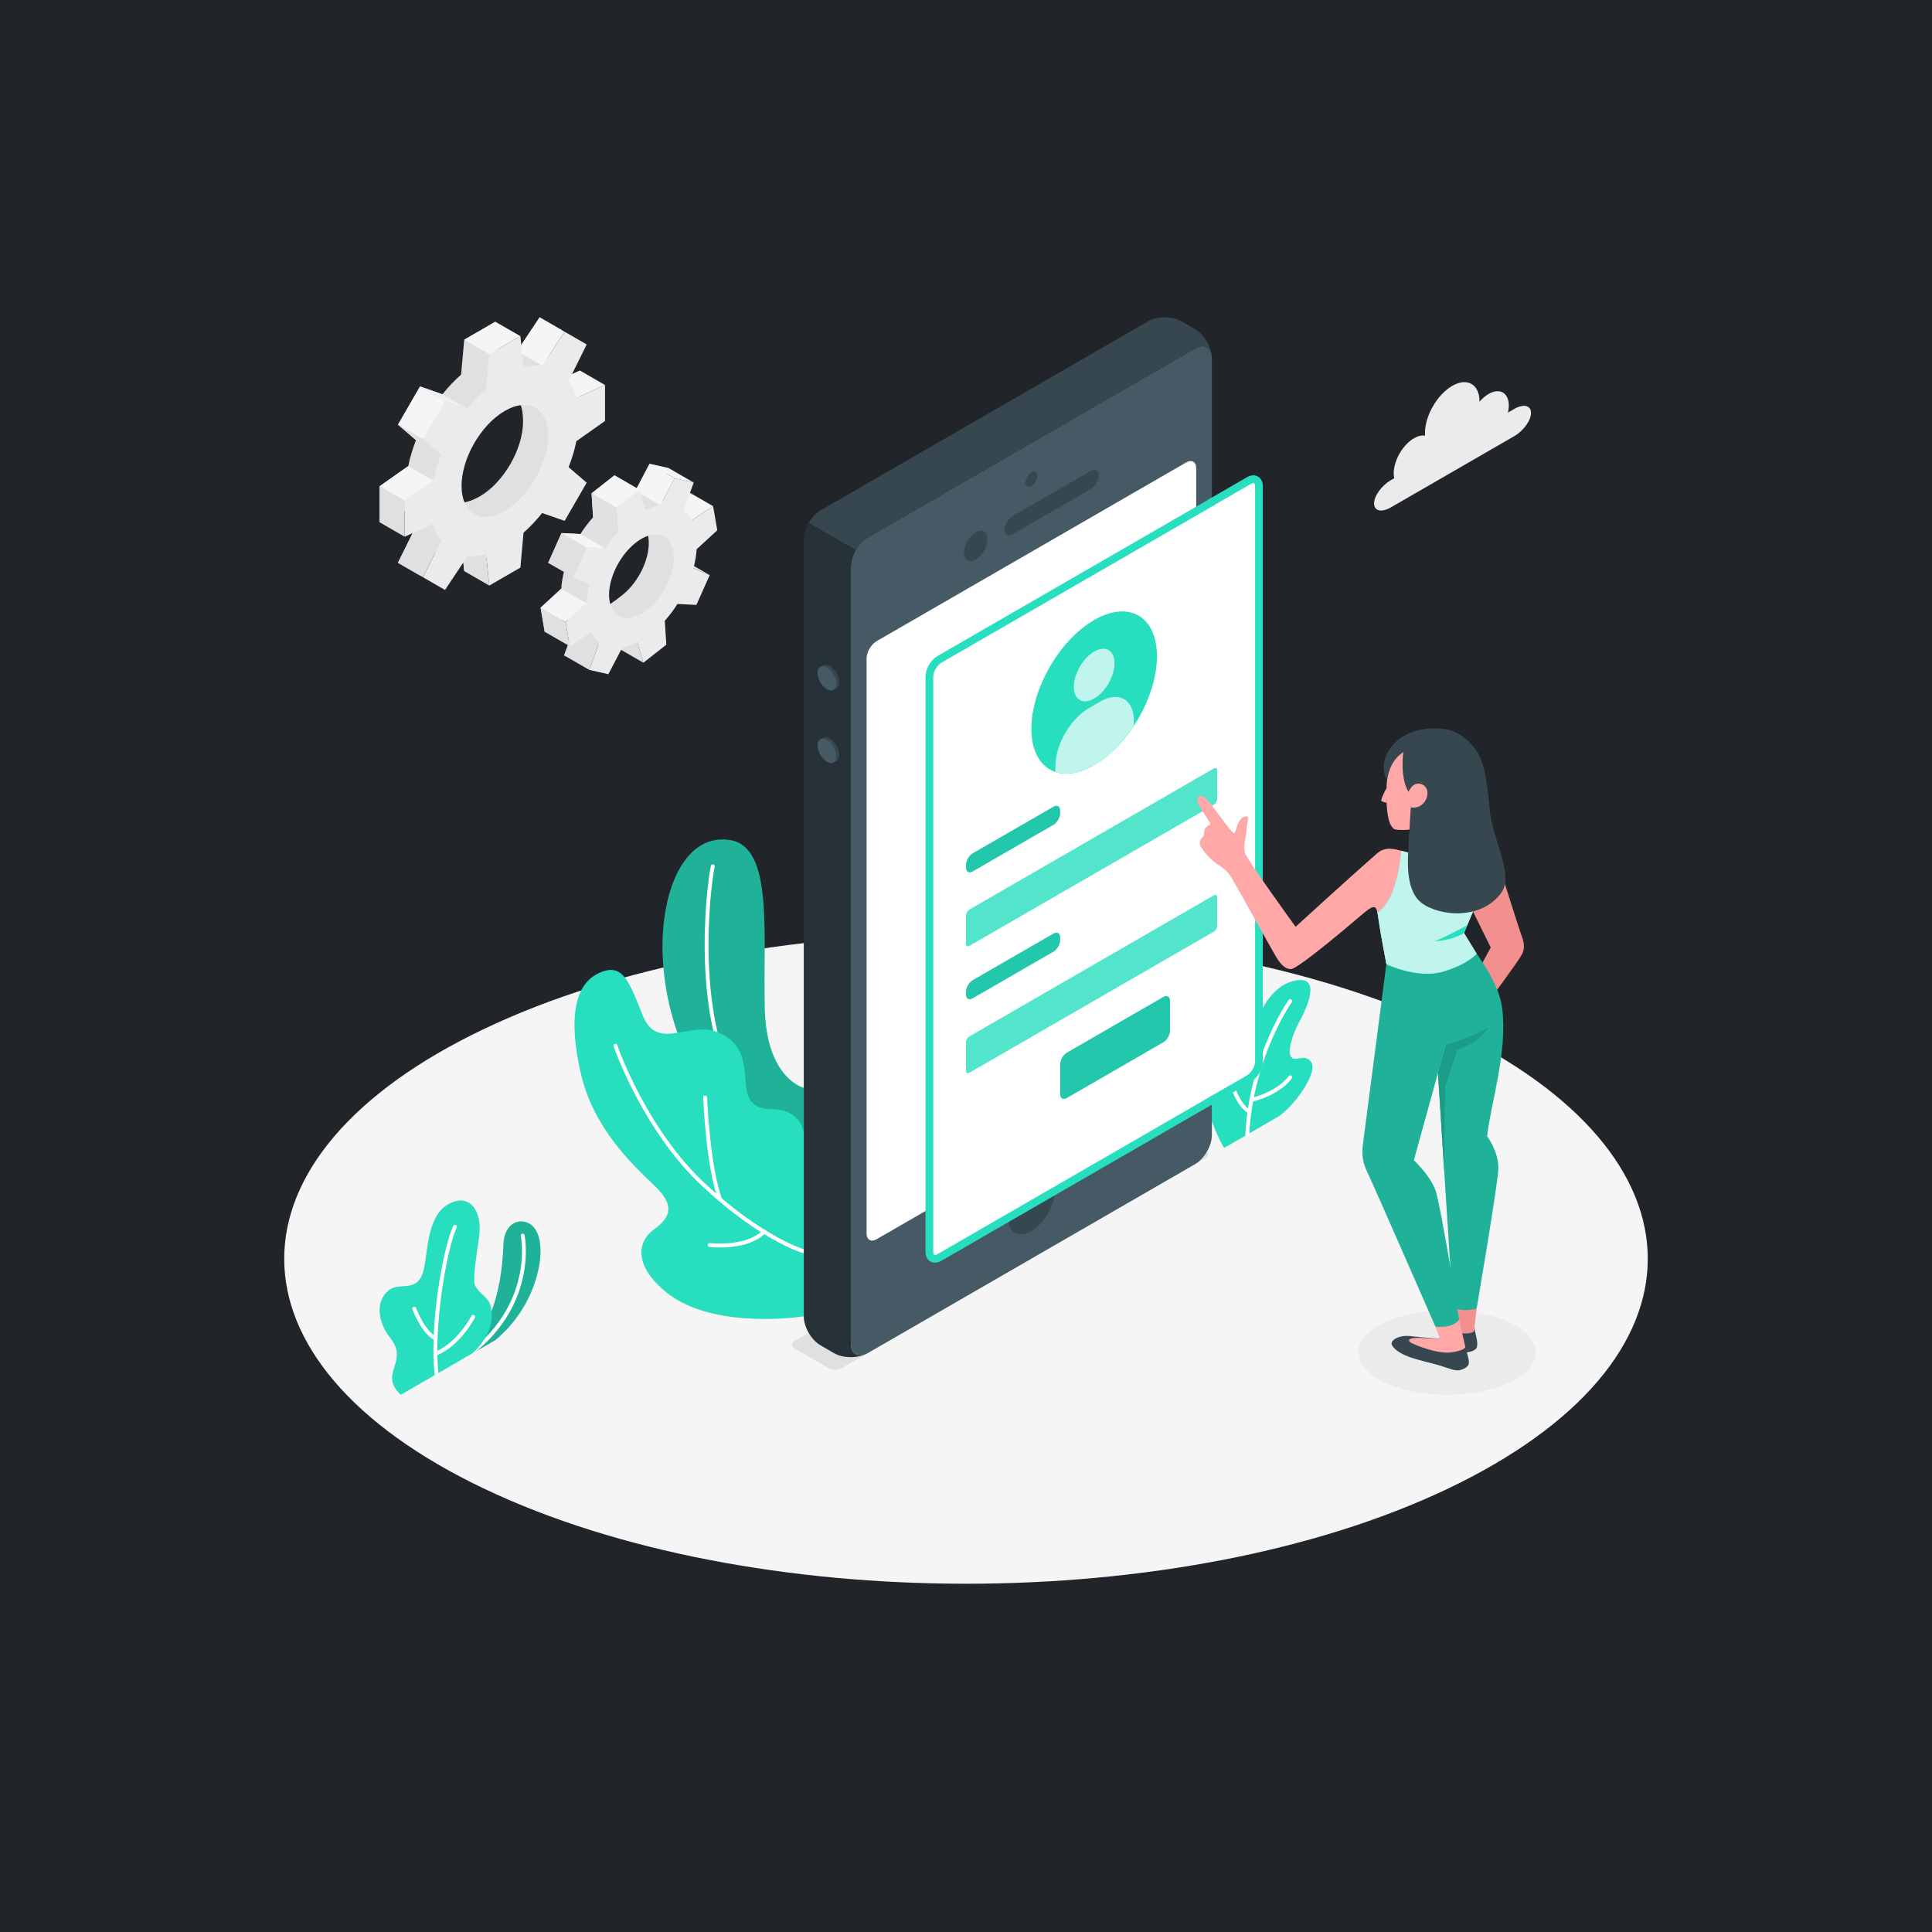 <?xml version="1.0" encoding="utf-8"?>
<!-- Generator: Adobe Illustrator 23.1.0, SVG Export Plug-In . SVG Version: 6.00 Build 0)  -->
<svg version="1.1" xmlns="http://www.w3.org/2000/svg" xmlns:xlink="http://www.w3.org/1999/xlink" x="0px" y="0px"
	 viewBox="0 0 500 500" style="enable-background:new 0 0 500 500;" xml:space="preserve">
<style type="text/css">
	.st0{fill:#212529;}
	.st1{fill:#F5F5F5;}
	.st2{fill:#EBEBEB;}
	.st3{fill:#27DEBF;}
	.st4{fill:#FFFFFF;}
	.st5{opacity:0.2;}
	.st6{fill:#E0E0E0;}
	.st7{fill:#F0F0F0;}
	.st8{fill:#455A64;}
	.st9{fill:#37474F;}
	.st10{fill:#263238;}
	.st11{fill:#FFFFFF;stroke:#27DEBF;stroke-miterlimit:10;}
	.st12{fill:#27DEBF;stroke:#27DEBF;stroke-miterlimit:10;}
	.st13{opacity:0.7;fill:#FFFFFF;}
	.st14{opacity:0.1;}
	.st15{opacity:0.2;fill:#FFFFFF;}
	.st16{fill:#FFA8A7;}
	.st17{fill:#F28F8F;}
	.st18{opacity:0.3;}
</style>
<g id="Floor">
	<rect x="0" class="st0" width="500" height="500"/>
	<path id="XMLID_413_" class="st1" d="M125.23,385.24c68.91,32.84,180.63,32.84,249.53,0c68.91-32.84,68.91-86.09,0-118.93
		c-68.91-32.84-180.63-32.84-249.53,0C56.33,299.15,56.33,352.4,125.23,385.24z"/>
</g>
<g id="Shadow">
	<ellipse id="XMLID_182_" class="st2" cx="374.53" cy="350.02" rx="22.98" ry="10.95"/>
</g>
<g id="Plants">
	<g>
		<g>
			<g id="XMLID_366_">
				<path id="XMLID_374_" class="st3" d="M316.8,297.08c0,0-4.37-7.07-4.8-14.77c-0.42-7.7,1.27-10.89,3.59-11.81
					c2.32-0.92,2.49,1.91,3.69,3.58c1.2,1.67,3.62,0.72,4.51-4.49c0.89-5.21,4.18-14.03,10.97-15.71c7.5-1.86,3.48,6.94,1.59,10.37
					c-1.88,3.43-3.35,8.11-2.11,9.38c1.24,1.27,3.17-1.08,5.01,1.1c2.23,2.63-4.7,12.09-8.68,14.39L316.8,297.08z"/>
				<path class="st4" d="M322.79,294.11c-0.01,0-0.02,0-0.03,0c-0.28-0.01-0.49-0.25-0.47-0.53c1.1-20.48,11.09-34.66,11.2-34.8
					c0.16-0.23,0.47-0.28,0.7-0.12c0.22,0.16,0.28,0.47,0.12,0.7c-0.1,0.14-9.92,14.1-11.01,34.27
					C323.28,293.9,323.06,294.11,322.79,294.11z"/>
				<path class="st4" d="M323.36,288.2c-0.08,0-0.17-0.02-0.24-0.06c-2.8-1.55-4.35-6.15-4.42-6.34c-0.09-0.26,0.05-0.54,0.32-0.63
					c0.26-0.09,0.55,0.06,0.63,0.32c0.01,0.04,1.49,4.42,3.95,5.78c0.24,0.13,0.33,0.44,0.2,0.68
					C323.71,288.11,323.54,288.2,323.36,288.2z"/>
				<path class="st4" d="M323.85,285.17c-0.22,0-0.43-0.15-0.48-0.38c-0.07-0.27,0.09-0.54,0.36-0.61c7.22-1.83,9.72-5.61,9.74-5.65
					c0.15-0.23,0.46-0.3,0.69-0.15c0.23,0.15,0.3,0.46,0.15,0.69c-0.11,0.17-2.7,4.15-10.34,6.08
					C323.93,285.17,323.89,285.17,323.85,285.17z"/>
			</g>
			<g>
				<g>
					<path id="XMLID_363_" class="st3" d="M208.02,281.54c0,0-9.59-2.34-10.09-20.29c-0.54-19.38,2.35-41.99-8.96-43.83
						c-11.31-1.84-17.66,12.03-17.51,28.14c0.13,14.15,5.83,44.85,36.56,50.87L208.02,281.54z"/>
					<path id="XMLID_3_" class="st5" d="M208.02,281.54c0,0-9.59-2.34-10.09-20.29c-0.54-19.38,2.35-41.99-8.96-43.83
						c-11.31-1.84-17.66,12.03-17.51,28.14c0.13,14.15,5.83,44.85,36.56,50.87L208.02,281.54z"/>
				</g>
				<path class="st4" d="M208.02,294.58c-0.03,0-0.06,0-0.09-0.01c-6.92-1.26-12.54-5.06-16.73-11.31
					c-12.42-18.53-8.51-53.13-7.22-59.17c0.06-0.27,0.32-0.44,0.59-0.39c0.27,0.06,0.44,0.32,0.39,0.59
					c-1.27,5.98-5.15,40.16,7.08,58.41c4.03,6.01,9.44,9.67,16.08,10.88c0.27,0.05,0.45,0.31,0.4,0.58
					C208.47,294.41,208.26,294.58,208.02,294.58z"/>
				<g id="XMLID_380_">
					<path id="XMLID_361_" class="st3" d="M208.02,340.67c-9.91,1.34-26.02,1.32-35.29-6c-9.28-7.32-7.35-13.62-3.78-16.25
						c3.57-2.63,6.67-5.64,0.53-11.47c-6.14-5.84-16.01-15.22-19.2-29.29c-3.19-14.07-1.62-22.87,4.66-25.8
						c6.09-2.84,7.7,1.67,11.43,11c3.73,9.32,12.12,1.33,19.3,4.24c7.18,2.91,6.89,8.67,7.35,13.62c0.45,4.95,2.82,6.32,6.88,6.32
						c4.06,0,8.12,2.34,8.12,7.04L208.02,340.67z"/>
					<path class="st4" d="M208.02,324.33c-0.04,0-0.09-0.01-0.13-0.02c-0.43-0.12-10.68-3.1-25.61-16.81
						c-15.9-14.6-23.4-36.5-23.48-36.72c-0.09-0.26,0.05-0.55,0.31-0.63c0.26-0.09,0.55,0.05,0.63,0.31
						c0.07,0.22,7.5,21.88,23.21,36.3c14.72,13.53,25.1,16.56,25.2,16.59c0.27,0.08,0.42,0.35,0.35,0.62
						C208.44,324.19,208.24,324.33,208.02,324.33z"/>
					<path class="st4" d="M186.43,310.99c-0.2,0-0.39-0.12-0.47-0.32c-3.21-8.25-3.94-25.88-3.97-26.62
						c-0.01-0.28,0.2-0.51,0.48-0.52c0.26,0,0.51,0.2,0.52,0.48c0.01,0.18,0.75,18.21,3.9,26.3c0.1,0.26-0.03,0.55-0.28,0.65
						C186.56,310.98,186.49,310.99,186.43,310.99z"/>
					<path class="st4" d="M186.35,322.85c-1.55,0-2.63-0.12-2.76-0.14c-0.27-0.03-0.47-0.28-0.44-0.56
						c0.03-0.27,0.28-0.48,0.56-0.44c0.09,0.01,9.4,1.06,13.67-3.3c0.19-0.2,0.51-0.2,0.71-0.01c0.2,0.19,0.2,0.51,0.01,0.71
						C194.97,322.31,189.61,322.85,186.35,322.85z"/>
				</g>
			</g>
		</g>
		<g id="XMLID_292_">
			<g id="XMLID_378_">
				<g>
					<path id="XMLID_372_" class="st3" d="M119.95,351.59l8.12-4.69c0,0,6.7-4.93,10.02-14.07c2.51-6.92,2.17-12.18,0.36-14.82
						c-2.22-3.25-7.95-2.68-8.17,4.17C129.84,335.65,125.91,344.98,119.95,351.59z"/>
					<path id="XMLID_1_" class="st5" d="M119.95,351.59l8.12-4.69c0,0,6.7-4.93,10.02-14.07c2.51-6.92,2.17-12.18,0.36-14.82
						c-2.22-3.25-7.95-2.68-8.17,4.17C129.84,335.65,125.91,344.98,119.95,351.59z"/>
				</g>
				<path class="st4" d="M119.95,352.09c-0.16,0-0.31-0.08-0.41-0.22c-0.16-0.23-0.1-0.54,0.13-0.7
					c18.8-13.01,15.16-31.13,15.12-31.31c-0.06-0.27,0.11-0.54,0.38-0.59c0.27-0.06,0.54,0.11,0.59,0.38
					c0.04,0.19,3.84,18.94-15.52,32.34C120.15,352.06,120.05,352.09,119.95,352.09z"/>
			</g>
			<g id="XMLID_379_">
				<path id="XMLID_364_" class="st3" d="M103.71,360.97c0,0-2.83-2.3-2.14-5.42c0.68-3.12,2.51-5.36-0.63-9.38
					c-3.14-4.02-3.95-9.38-0.26-12.29c2.85-2.25,7.3,0.94,8.91-5.02c1.17-4.34,0.77-13.95,6.31-17.15c5.54-3.2,8.97,1.62,8.12,8.13
					c-0.76,5.83-1.83,11.45-1.01,12.97c1.62,2.99,4.39,2.59,4.26,8.07c-0.12,5.1-4.94,9.32-4.94,9.32L103.71,360.97z"/>
				<path class="st4" d="M113,356.11c-0.25,0-0.47-0.19-0.5-0.44c-1.43-11.85,1.98-32.31,4.8-38.39c0.12-0.25,0.41-0.36,0.66-0.24
					c0.25,0.12,0.36,0.41,0.24,0.66c-2.77,5.98-6.08,26.52-4.71,37.85c0.03,0.27-0.16,0.52-0.44,0.56
					C113.04,356.11,113.02,356.11,113,356.11z"/>
				<path class="st4" d="M112.73,346.88c-0.07,0-0.15-0.02-0.22-0.05c-3.47-1.7-5.67-7.72-5.76-7.98c-0.09-0.26,0.04-0.55,0.3-0.64
					c0.26-0.09,0.55,0.04,0.64,0.3c0.02,0.06,2.15,5.9,5.26,7.42c0.25,0.12,0.35,0.42,0.23,0.67
					C113.09,346.78,112.91,346.88,112.73,346.88z"/>
				<path class="st4" d="M112.67,350.88c-0.2,0-0.39-0.12-0.46-0.31c-0.1-0.26,0.02-0.55,0.28-0.65c5.84-2.34,9.48-9.3,9.52-9.37
					c0.13-0.25,0.43-0.34,0.67-0.21c0.25,0.13,0.34,0.43,0.22,0.67c-0.15,0.3-3.85,7.36-10.03,9.84
					C112.8,350.87,112.73,350.88,112.67,350.88z"/>
			</g>
		</g>
	</g>
</g>
<g id="Gear">
	<g id="XMLID_133_">
		<g id="XMLID_151_">
			<path id="XMLID_167_" class="st6" d="M179.15,133.49l-1.07-6.23l-5.56,3.66c-0.56-1.07-1.27-1.92-2.12-2.57l2.66-7.2l-4.96-1.11
				l-3.66,6.98c-1.21,0.19-2.49,0.6-3.81,1.24l-1.59-5.26l-5.94,4.67l0.39,6.2c-1.2,1.34-2.3,2.8-3.28,4.34l-4.9-0.24l-3.44,7.71
				l4.21,1.8c-0.44,1.66-0.73,3.3-0.83,4.89l-5.35,4.92l1.07,6.23l5.56-3.66c0.56,1.07,1.27,1.92,2.12,2.57l-2.66,7.2l4.96,1.11
				l5.24-5.11c1.21-0.19,0.92-2.47,2.24-3.11l1.58,5.26l5.94-4.67l-0.15-2.44c1.2-1.34,5.74-4.29,6.72-5.82l1.23-2.03l3.44-7.71
				l-1.6-2.9l-1.78-3.78L179.15,133.49z M161.02,154.04c-4.55,3.58-5.94,4.36-6.77-0.42s1.84-12.08,6.39-15.66
				c4.55-3.58,6.3-3.85,7.13,0.94S165.57,150.46,161.02,154.04z"/>
			<polygon id="XMLID_166_" class="st1" points="168.1,120.04 174.59,123.78 170.92,130.76 164.44,127.02 			"/>
			<polygon id="XMLID_165_" class="st1" points="184.56,131 179,134.66 172.51,130.92 178.07,127.26 			"/>
			<polygon id="XMLID_164_" class="st6" points="183.67,148.83 179.45,147.04 172.97,143.3 177.18,145.09 			"/>
			<polygon id="XMLID_163_" class="st6" points="145.99,169.62 152.48,173.35 155.14,166.15 148.65,162.41 			"/>
			<polygon id="XMLID_162_" class="st6" points="166.49,171.5 160.01,167.76 158.42,162.5 164.91,166.24 			"/>
			<path id="XMLID_159_" class="st2" d="M185.63,137.23l-1.07-6.23l-5.56,3.66c-0.56-1.07-1.27-1.92-2.12-2.57l2.66-7.2l-4.96-1.11
				l-3.66,6.98c-1.21,0.19-2.49,0.6-3.81,1.24l-1.58-5.26l-5.94,4.67l0.39,6.2c-1.2,1.34-2.3,2.8-3.28,4.34l-4.9-0.24l-3.44,7.71
				l4.21,1.8c-0.44,1.66-0.73,3.3-0.83,4.89l-5.35,4.92l1.07,6.23l5.56-3.66c0.56,1.07,1.27,1.92,2.12,2.57l-2.66,7.2l4.96,1.11
				l3.66-6.98c1.21-0.19,2.49-0.6,3.81-1.24l1.59,5.26l5.94-4.67l-0.39-6.2c1.2-1.34,2.3-2.8,3.28-4.34l4.9,0.24l3.44-7.71
				l-4.21-1.8c0.45-1.66,0.73-3.3,0.83-4.89L185.63,137.23z M167.5,157.78c-4.55,3.58-8.91,2.61-9.74-2.18s2.2-11.56,6.75-15.14
				c4.55-3.58,8.91-2.61,9.74,2.18C175.08,147.42,172.06,154.2,167.5,157.78z"/>
			<polygon id="XMLID_158_" class="st1" points="165.53,126.74 159.04,123 153.1,127.67 159.59,131.41 			"/>
			<polygon id="XMLID_157_" class="st6" points="153.1,127.67 153.49,133.87 159.98,137.61 159.59,131.41 			"/>
			<polygon id="XMLID_156_" class="st1" points="156.7,141.95 150.21,138.21 145.31,137.96 151.79,141.7 			"/>
			<polygon id="XMLID_155_" class="st6" points="145.31,137.96 141.87,145.67 148.35,149.41 151.79,141.7 			"/>
			<polygon id="XMLID_154_" class="st1" points="151.73,156.1 145.25,152.35 139.9,157.27 146.39,161.01 			"/>
			<polygon id="XMLID_153_" class="st6" points="147.46,167.25 140.97,163.51 139.9,157.27 146.39,161.01 			"/>
			<polygon id="XMLID_152_" class="st1" points="174.59,123.78 168.1,120.04 173.06,121.15 179.54,124.89 			"/>
		</g>
		<g id="XMLID_134_">
			<path id="XMLID_148_" class="st6" d="M150.09,105.21V95.9l-7.41,3.34c-0.45-1.72-1.13-3.19-2-4.41l4.67-9.41l-5.7-3.29
				l-5.82,8.75c-1.49-0.15-3.11,0-4.82,0.47l-0.81-8.09l-8.06,4.66l-0.81,9.03c-1.71,1.5-3.33,3.22-4.82,5.09l-5.82-2.03l-5.7,9.88
				l4.67,4.02c-0.87,2.23-1.56,4.49-2,6.72l-7.41,5.22v9.31l7.41-3.34c0.45,1.72,1.13,3.19,2,4.41l-4.67,9.42l5.7,3.29l5.82-8.75
				c1.49,0.15,3.11,0,4.82-0.47l0.81,8.09l8.06-4.66l0.81-9.03c2.4-0.8,4.97-2.66,6.47-4.53l4.17,1.47l5.7-9.88l-3.5-3.02
				c0.87-2.23,0.97-5.78,0.83-7.73L150.09,105.21z M124.16,128.47c-6.19,3.57-10.03,1.04-10.03-6.11c0-7.14,5.11-15.9,11.3-19.47
				c6.19-3.57,9.94-0.97,9.94,6.17C135.36,116.21,130.35,124.89,124.16,128.47z"/>
			<polygon id="XMLID_147_" class="st1" points="146.13,85.86 139.65,82.13 133.83,90.88 140.31,94.62 			"/>
			<polygon id="XMLID_146_" class="st1" points="156.58,99.64 150.09,95.9 142.68,99.24 149.17,102.98 			"/>
			<polygon id="XMLID_145_" class="st6" points="126.62,151.54 120.13,147.8 119.32,139.71 125.8,143.45 			"/>
			<polygon id="XMLID_144_" class="st6" points="102.98,145.64 109.46,149.38 114.13,139.97 107.64,136.23 			"/>
			<path id="XMLID_141_" class="st2" d="M156.58,108.95v-9.31l-7.41,3.34c-0.45-1.72-1.13-3.19-2-4.41l4.67-9.42l-5.7-3.29
				l-5.82,8.75c-1.49-0.15-3.11,0-4.82,0.47L134.68,87l-8.06,4.66l-0.81,9.03c-1.71,1.5-3.33,3.22-4.82,5.09l-5.82-2.03l-5.7,9.88
				l4.67,4.02c-0.87,2.23-1.55,4.49-2,6.72l-7.41,5.22v9.31l7.41-3.34c0.45,1.72,1.13,3.19,2,4.41l-4.67,9.42l5.7,3.29l5.82-8.75
				c1.49,0.15,3.11,0,4.82-0.47l0.81,8.09l8.06-4.66l0.81-9.03c1.71-1.5,3.33-3.22,4.82-5.09l5.82,2.03l5.7-9.88l-4.67-4.02
				c0.87-2.23,1.56-4.49,2-6.72L156.58,108.95z M130.65,132.21c-6.19,3.57-11.2,0.68-11.2-6.47c0-7.14,5.02-15.83,11.2-19.4
				c6.19-3.57,11.2-0.68,11.2,6.47C141.85,119.95,136.83,128.63,130.65,132.21z"/>
			<polygon id="XMLID_140_" class="st7" points="114.5,102.04 120.98,105.78 115.16,103.74 108.68,100 			"/>
			
				<rect id="XMLID_139_" x="103.37" y="103.07" transform="matrix(0.5 -0.866 0.866 0.5 -37.951 147.927)" class="st1" width="11.41" height="7.49"/>
			<polygon id="XMLID_138_" class="st6" points="102.98,109.88 109.46,113.62 114.13,117.65 107.64,113.91 			"/>
			<polygon id="XMLID_137_" class="st1" points="105.64,120.63 112.13,124.37 104.72,129.58 98.23,125.84 			"/>
			<polygon id="XMLID_136_" class="st6" points="98.23,125.84 104.72,129.58 104.72,138.9 98.23,135.16 			"/>
			<polygon id="XMLID_135_" class="st1" points="134.68,87 128.19,83.26 120.13,87.92 126.62,91.66 			"/>
		</g>
	</g>
</g>
<g id="Device">
	<g>
		<path id="XMLID_362_" class="st6" d="M217.88,354.05l94.02-54.29c0.96-0.55,0.96-1.45,0-2l-8.7-5.03c-0.96-0.55-2.51-0.55-3.46,0
			l-94.05,54.29c-0.96,0.55-0.96,1.45,0,2l8.72,5.04C215.37,354.6,216.92,354.6,217.88,354.05z"/>
		<path id="XMLID_55_" class="st8" d="M309.3,90.2l-84.77,48.94c-2.39,1.38-4.33,4.74-4.33,7.5v201.07c0,2.76,1.94,3.88,4.33,2.5
			l84.77-48.94c2.39-1.38,4.33-4.74,4.33-7.5l0-201.07C313.63,89.94,311.7,88.82,309.3,90.2z"/>
		<path id="XMLID_54_" class="st9" d="M224.54,139.14L309.3,90.2c2.14-1.23,3.91-0.47,4.26,1.68c-0.33-2.58-2.1-5.44-4.26-6.68
			l-3.53-2.04c-2.39-1.38-6.27-1.38-8.66,0l-84.77,48.94c-1.2,0.69-2.28,1.88-3.06,3.23l12.19,7.04
			C222.26,141.01,223.34,139.83,224.54,139.14z"/>
		<path id="XMLID_53_" class="st10" d="M208.02,340.67c0,2.76,1.94,6.12,4.33,7.5l3.53,2.04c2.16,1.25,5.53,1.36,7.92,0.35
			c-2.04,0.77-3.6-0.38-3.6-2.85V146.64c0-1.38,0.48-2.91,1.27-4.27l-12.19-7.04c-0.78,1.36-1.27,2.89-1.27,4.27L208.02,340.67z"/>
		<path id="XMLID_52_" class="st4" d="M226.87,165.93l80.11-46.25c1.44-0.83,2.6-0.16,2.6,1.5l0,148.78c0,1.66-1.16,3.67-2.6,4.5
			l-80.11,46.25c-1.43,0.83-2.6,0.16-2.6-1.5l0-148.79C224.27,168.78,225.43,166.76,226.87,165.93z"/>
		<path id="XMLID_51_" class="st9" d="M266.92,122.29c-0.84,0.49-1.52,1.67-1.52,2.64c0,0.97,0.68,1.37,1.52,0.88
			c0.84-0.49,1.52-1.67,1.52-2.64C268.44,122.2,267.76,121.81,266.92,122.29z"/>
		<path id="XMLID_50_" class="st9" d="M266.92,304.74c-3.32,1.92-6.01,6.58-6.01,10.42c0,3.83,2.69,5.39,6.01,3.47
			c3.32-1.92,6.01-6.58,6.01-10.42C272.94,304.38,270.24,302.82,266.92,304.74z"/>
		<g id="XMLID_47_">
			<path id="XMLID_49_" class="st9" d="M252.53,137.77c-1.68,0.97-3.05,3.33-3.05,5.28c0,1.94,1.36,2.73,3.05,1.76
				c1.68-0.97,3.05-3.33,3.05-5.28C255.58,137.59,254.22,136.8,252.53,137.77z"/>
			<path id="XMLID_48_" class="st9" d="M259.98,137.11c0,1.29,0.97,1.79,2.17,1.1l20.04-11.57c1.2-0.69,2.17-2.3,2.17-3.6
				c0-1.3-0.97-1.79-2.17-1.1l-20.04,11.57C260.95,134.21,259.98,135.82,259.98,137.11z"/>
		</g>
		<path id="XMLID_46_" class="st9" d="M214.76,172.37c1.35,0.78,2.44,2.67,2.44,4.22c0,1.55-1.09,2.18-2.44,1.41
			c-1.35-0.78-2.44-2.67-2.44-4.22S213.42,171.6,214.76,172.37z"/>
		<path id="XMLID_45_" class="st9" d="M214.76,191.15c1.35,0.78,2.44,2.67,2.44,4.22s-1.09,2.18-2.44,1.41
			c-1.35-0.78-2.44-2.67-2.44-4.22C212.33,191,213.42,190.37,214.76,191.15z"/>
		<path id="XMLID_267_" class="st8" d="M214.01,172.75c1.35,0.78,2.44,2.67,2.44,4.22s-1.09,2.18-2.44,1.41
			c-1.35-0.78-2.44-2.67-2.44-4.22C211.57,172.6,212.66,171.97,214.01,172.75z"/>
		<path id="XMLID_44_" class="st8" d="M214.01,191.52c1.35,0.78,2.44,2.67,2.44,4.22c0,1.55-1.09,2.18-2.44,1.41
			c-1.35-0.78-2.44-2.67-2.44-4.22S212.66,190.75,214.01,191.52z"/>
		<g id="XMLID_294_">
			<path id="XMLID_43_" class="st11" d="M325.82,125.89c0-1.66-1.16-2.33-2.6-1.5l-9.59,5.54l-70.52,40.71
				c-1.44,0.83-2.6,2.84-2.6,4.5l0,148.78c0,1.66,1.16,2.33,2.6,1.5l70.54-40.73l9.56-5.52c1.43-0.83,2.6-2.84,2.6-4.5
				L325.82,125.89z"/>
			<path class="st12" d="M241.96,326.28c-0.33,0-0.65-0.08-0.93-0.24c-0.65-0.38-1.01-1.13-1.01-2.12l0-148.78
				c0-1.84,1.25-4.01,2.85-4.93l70.52-40.71l0.5,0.87l-70.52,40.71c-1.27,0.73-2.35,2.6-2.35,4.07l0,148.78
				c0,0.61,0.19,1.06,0.51,1.25c0.33,0.19,0.81,0.12,1.34-0.18l70.54-40.73l0.5,0.87l-70.54,40.73
				C242.88,326.14,242.4,326.28,241.96,326.28z"/>
			<path class="st12" d="M313.91,285.13l-0.5-0.87l9.56-5.52c1.27-0.74,2.35-2.6,2.35-4.07l0-148.79c0-0.61-0.19-1.06-0.51-1.25
				c-0.32-0.19-0.81-0.12-1.34,0.18l-9.59,5.54l-0.5-0.87l9.59-5.54c0.85-0.49,1.68-0.56,2.34-0.18c0.65,0.38,1.01,1.13,1.01,2.11
				l0,148.79c0,1.84-1.25,4.01-2.85,4.93L313.91,285.13z"/>
		</g>
		<g>
			<path id="XMLID_42_" class="st3" d="M283.17,160.46c8.97-5.18,16.25-0.98,16.25,9.38s-7.27,22.96-16.25,28.14
				c-8.97,5.18-16.25,0.98-16.25-9.38C266.92,178.25,274.2,165.65,283.17,160.46z"/>
			<path id="XMLID_41_" class="st3" d="M283.17,168.62c2.91-1.68,5.27-0.32,5.27,3.04c0,3.36-2.36,7.45-5.27,9.13
				c-2.91,1.68-5.27,0.32-5.27-3.04C277.9,174.39,280.26,170.3,283.17,168.62z"/>
		</g>
		<path id="XMLID_274_" class="st3" d="M293.44,186.54c0-5.52-3.88-7.76-8.66-5l-2.99,1.73c-4.78,2.76-8.66,9.48-8.66,15v1.49
			c2.76,0.92,6.25,0.42,10.04-1.77c3.9-2.25,7.47-5.9,10.27-10.16V186.54z"/>
		<g>
			<path id="XMLID_5_" class="st13" d="M283.17,168.62c2.91-1.68,5.27-0.32,5.27,3.04c0,3.36-2.36,7.45-5.27,9.13
				c-2.91,1.68-5.27,0.32-5.27-3.04C277.9,174.39,280.26,170.3,283.17,168.62z"/>
			<path id="XMLID_4_" class="st13" d="M293.44,186.54c0-5.52-3.88-7.76-8.66-5l-2.99,1.73c-4.78,2.76-8.66,9.48-8.66,15v1.49
				c2.76,0.92,6.25,0.42,10.04-1.77c3.9-2.25,7.47-5.9,10.27-10.16V186.54z"/>
		</g>
		<g>
			<path id="XMLID_482_" class="st3" d="M251.73,220.84l20.91-12.07c0.96-0.55,1.73-0.1,1.73,1v0.69c0,1.11-0.78,2.45-1.73,3
				l-20.91,12.07c-0.96,0.55-1.73,0.1-1.73-1v-0.69C250,222.73,250.78,221.39,251.73,220.84z"/>
			<path id="XMLID_7_" class="st14" d="M251.73,220.84l20.91-12.07c0.96-0.55,1.73-0.1,1.73,1v0.69c0,1.11-0.78,2.45-1.73,3
				l-20.91,12.07c-0.96,0.55-1.73,0.1-1.73-1v-0.69C250,222.73,250.78,221.39,251.73,220.84z"/>
		</g>
		<g>
			<path id="XMLID_483_" class="st3" d="M250.87,235.41l63.26-36.52c0.48-0.28,0.87-0.05,0.87,0.5v7.38c0,0.55-0.39,1.22-0.87,1.5
				l-63.26,36.52c-0.48,0.28-0.87,0.05-0.87-0.5v-7.38C250,236.36,250.39,235.69,250.87,235.41z"/>
			<path id="XMLID_10_" class="st15" d="M250.87,235.41l63.26-36.52c0.48-0.28,0.87-0.05,0.87,0.5v7.38c0,0.55-0.39,1.22-0.87,1.5
				l-63.26,36.52c-0.48,0.28-0.87,0.05-0.87-0.5v-7.38C250,236.36,250.39,235.69,250.87,235.41z"/>
		</g>
		<g>
			<path id="XMLID_512_" class="st3" d="M251.73,253.67l20.91-12.07c0.96-0.55,1.73-0.1,1.73,1v0.69c0,1.1-0.78,2.45-1.73,3
				l-20.91,12.07c-0.96,0.55-1.73,0.1-1.73-1v-0.69C250,255.57,250.78,254.22,251.73,253.67z"/>
			<path id="XMLID_8_" class="st14" d="M251.73,253.67l20.91-12.07c0.96-0.55,1.73-0.1,1.73,1v0.69c0,1.1-0.78,2.45-1.73,3
				l-20.91,12.07c-0.96,0.55-1.73,0.1-1.73-1v-0.69C250,255.57,250.78,254.22,251.73,253.67z"/>
		</g>
		<g>
			<path id="XMLID_511_" class="st3" d="M250.87,268.24l63.26-36.52c0.48-0.28,0.87-0.05,0.87,0.5v7.38c0,0.55-0.39,1.22-0.87,1.5
				l-63.26,36.52c-0.48,0.28-0.87,0.05-0.87-0.5v-7.38C250,269.19,250.39,268.52,250.87,268.24z"/>
			<path id="XMLID_11_" class="st15" d="M250.87,268.24l63.26-36.52c0.48-0.28,0.87-0.05,0.87,0.5v7.38c0,0.55-0.39,1.22-0.87,1.5
				l-63.26,36.52c-0.48,0.28-0.87,0.05-0.87-0.5v-7.38C250,269.19,250.39,268.52,250.87,268.24z"/>
		</g>
		<g>
			<path id="XMLID_510_" class="st3" d="M276.1,272.43l24.97-14.42c0.96-0.55,1.73-0.1,1.73,1v7.73c0,1.1-0.78,2.45-1.73,3
				l-24.97,14.42c-0.96,0.55-1.73,0.1-1.73-1v-7.73C274.37,274.33,275.15,272.99,276.1,272.43z"/>
			<path id="XMLID_9_" class="st14" d="M276.1,272.43l24.97-14.42c0.96-0.55,1.73-0.1,1.73,1v7.73c0,1.1-0.78,2.45-1.73,3
				l-24.97,14.42c-0.96,0.55-1.73,0.1-1.73-1v-7.73C274.37,274.33,275.15,272.99,276.1,272.43z"/>
		</g>
	</g>
</g>
<g id="Character">
	<g>
		<path id="XMLID_63_" class="st16" d="M335.3,239.85c0,0-12.29-16.95-13.03-18.96c-0.57-1.52,0.04-3.78,0.18-4.83
			c0.14-1.05,0.34-3.39,0.52-4.04c0.31-1.14-1.17-0.9-1.99,0.13c-0.85,1.06-1.12,3.12-1.54,3.46c-0.42,0.34-3.7-4.43-5.42-6.64
			c-1.71-2.21-2.78-3.54-3.82-2.72c-0.75,0.59-0.19,1.88,1.05,3.75c1.24,1.88,1.79,2.75,1.98,3.15c0.19,0.4-0.83,0.44-1.38,1.28
			c-0.43,0.66-0.03,1.73-0.6,2.24c-0.57,0.51-1.1,1.43-0.48,2.47c0.8,1.32,2.39,3.2,4.23,4.48c1.84,1.27,2.58,1.72,3.66,3.45
			c1.08,1.73,10.87,19.4,11.53,20.46c0.66,1.06,1.93,3.22,3.86,3.28c1.93,0.06,17.73-13.54,18.54-14.22
			c2.6-2.17,3.42-2.49,3.87-0.53c0.14,0.61,0.23,1.31,0.33,2.1c0.31,2.48,2,11.34,2,11.34s7.99,3.87,14.57,1.96
			c6.58-1.91,8.79-4.66,8.79-4.66l-3.29-5.36c0.9-2.21,5.03-11.17,6.33-17.44l-20.6-3.33c-0.42-0.09-1.1-0.26-1.96-0.49
			c-1.13-0.3-3.97-1.3-6.17,0.61C349.38,226.98,335.3,239.85,335.3,239.85"/>
		<path id="XMLID_62_" class="st9" d="M376.14,343.79l-3.69,5.13c0,0,1.71,1,5.36,1.14c3.3,0.13,4.21-0.96,4.33-1.22
			c0.56-1.2-0.31-3.36-0.55-5.21L376.14,343.79z"/>
		<path id="XMLID_61_" class="st9" d="M372.66,346.46c0,0-4.47-0.29-7.57-0.67c-3.09-0.39-5.54,1.12-4.81,2.39
			c0.73,1.27,2.43,2.33,5.08,3.22c2.27,0.76,5,1.32,7.37,2.03c2.43,0.73,3.99,1.56,5.36,1.09c1.54-0.53,2.19-1.14,2.06-2.26
			c-0.13-1.12-1.24-4.72-1.24-4.72L372.66,346.46z"/>
		<path id="XMLID_60_" class="st17" d="M382.15,338.64c0,0-0.56,4.66-0.6,5.66c-0.04,1-4.55,1.32-5.4-0.51l-0.14-5.7L382.15,338.64z
			"/>
		<path id="XMLID_59_" class="st16" d="M377.61,341.5l1.61,7.07c0,0,0.15,0.86-3.53,1.41c-3.68,0.55-9.46-1.93-10.44-2.43
			c-0.98-0.5-1.1-1.5,2.52-1.3c3.62,0.2,4.9,0.21,4.9,0.21l-1.17-3.13L377.61,341.5z"/>
		<path id="XMLID_58_" class="st17" d="M385.19,224.02l2.55-0.7c0,0,5.33,16.87,5.92,18.49c0.59,1.62,1.25,3.36,0.11,5.37
			c-1.37,2.39-8.58,12.02-8.58,12.02l-4.58-4.48l5.19-9.51l-4.59-9.31L385.19,224.02z"/>
		<path id="XMLID_57_" class="st9" d="M358.97,202.09c0,0-2.04-3.27,0.11-7.27c2.53-4.71,8.2-7.02,14.94-6.13
			c3.12,0.41,6.79,2.97,8.81,6.87c2.22,4.29,2.42,12.93,2.97,16.2L358.97,202.09z"/>
		<path id="XMLID_56_" class="st16" d="M358.82,203.94c0,0-1.6,3.05-1.32,3.33c0.28,0.28,1.35,0.5,1.35,0.5L358.82,203.94z"/>
		<path id="XMLID_40_" class="st16" d="M363.68,194.3c-1.74,1.14-4.74,3.21-4.87,10.07c-0.13,7.04,0.86,9.3,1.9,10.12
			c0.7,0.55,4.81,0.27,6.57-0.14c1.76-0.41,6.83-2.92,8.66-6.73c2.15-4.48,1.71-11.04-1.48-12.95
			C369.96,191.98,365.16,193.33,363.68,194.3z"/>
		<g>
			<path id="XMLID_39_" class="st3" d="M382.15,246.82c3.08,4.8,6.02,9.03,6.64,14.42c1.32,11.39-3.01,24.41-3.93,32.83
				c0,0,2.91,3.78,2.91,8.23c0,3.48-5.62,36.33-5.62,36.33s-4.08,1.24-6.15-0.54l-3.86-60.43l2.03-7.36L382.15,246.82z"/>
			<path id="XMLID_38_" class="st5" d="M382.15,246.82c3.08,4.8,6.02,9.03,6.64,14.42c1.32,11.39-3.01,24.41-3.93,32.83
				c0,0,2.91,3.78,2.91,8.23c0,3.48-5.62,36.33-5.62,36.33s-4.08,1.24-6.15-0.54l-3.86-60.43l2.03-7.36L382.15,246.82z"/>
		</g>
		<g>
			<path id="XMLID_37_" class="st3" d="M372.15,277.66l2.03-7.36c0,0,5.63-1.36,11.01-4.37c0,0-2.08,3.79-8.06,5.86l-3.11,9.46
				l-0.27,21.64L372.15,277.66z"/>
			<path id="XMLID_36_" class="st18" d="M372.15,277.66l2.03-7.36c0,0,5.63-1.36,11.01-4.37c0,0-2.08,3.79-8.06,5.86l-3.11,9.46
				l-0.27,21.64L372.15,277.66z"/>
		</g>
		<g>
			<path id="XMLID_35_" class="st3" d="M382.15,246.82c1.65,2.69,5.59,7.3,4.76,11.72c-1.02,5.36-3.9,9.13-12.73,11.75l-8.28,29.98
				c0,0,4.31,4.03,5.63,7.87c1.32,3.84,6.08,33.36,6.08,33.36s-1.47,2.4-6.12,1.82c0,0-16.21-37.02-17.36-39.41
				c-1.14-2.38-1.89-4.17-1.37-8.05c0.52-3.88,6.04-46.35,6.04-46.35L382.15,246.82z"/>
			<path id="XMLID_34_" class="st5" d="M382.15,246.82c1.65,2.69,5.59,7.3,4.76,11.72c-1.02,5.36-3.9,9.13-12.73,11.75l-8.28,29.98
				c0,0,4.31,4.03,5.63,7.87c1.32,3.84,6.08,33.36,6.08,33.36s-1.47,2.4-6.12,1.82c0,0-16.21-37.02-17.36-39.41
				c-1.14-2.38-1.89-4.17-1.37-8.05c0.52-3.88,6.04-46.35,6.04-46.35L382.15,246.82z"/>
		</g>
		<g>
			<path id="XMLID_15_" class="st3" d="M385.19,224.02l-20.6-3.33c-0.42-0.09-1.1-0.26-1.96-0.49l0,0c0,0-0.88,12.92-6.16,15.88h0
				c0.13,0.62,0.23,1.31,0.33,2.1c0.31,2.48,2,11.34,2,11.34s7.99,3.87,14.57,1.96c6.58-1.91,8.79-4.66,8.79-4.66l-3.29-5.36
				C379.75,239.25,383.89,230.29,385.19,224.02z"/>
			<path id="XMLID_14_" class="st13" d="M385.19,224.02l-20.6-3.33c-0.42-0.09-1.1-0.26-1.96-0.49l0,0c0,0-0.88,12.92-6.16,15.88h0
				c0.13,0.62,0.23,1.31,0.33,2.1c0.31,2.48,2,11.34,2,11.34s7.99,3.87,14.57,1.96c6.58-1.91,8.79-4.66,8.79-4.66l-3.29-5.36
				C379.75,239.25,383.89,230.29,385.19,224.02z"/>
		</g>
		<path id="XMLID_13_" class="st3" d="M379.76,239.35c-0.08,0.19-6.62,3.7-8.56,4.23c3.06-0.15,5.61-0.87,7.67-2.12L379.76,239.35z"
			/>
		<path id="XMLID_12_" class="st9" d="M363.17,194.64c0,0-0.96,6.5,1.37,10.32c0,0,0.87-2.59,3.07-2.09c2.21,0.5,2.31,3.37,0.77,5
			c-1.54,1.63-3.25,1.04-3.25,1.04s-0.35,4.7-0.53,8.64c-0.18,3.8-1.24,12.53,3.2,16.04c4.43,3.51,15.55,4.7,20.76-2.59
			c2.9-4.05-0.95-11.21-2.74-19.24c-1.65-7.38-2.57-18.32-10.41-20.08C367.57,189.92,363.17,194.64,363.17,194.64z"/>
	</g>
</g>
<g id="Cloud">
	<path id="XMLID_295_" class="st2" d="M391.9,105.83l-1.65,0.95c0.13-0.61,0.23-1.21,0.23-1.79c0-3.35-2.35-4.7-5.25-3.03
		c-0.84,0.49-1.63,1.19-2.33,2c0-0.01,0-0.02,0-0.02c0-4.5-3.16-6.33-7.06-4.08c-3.9,2.25-7.06,7.73-7.06,12.23
		c0,0.23,0.01,0.45,0.03,0.66c-0.83-0.15-1.81,0.06-2.87,0.67c-2.9,1.67-5.25,5.74-5.25,9.09c0,0.46,0.05,0.88,0.13,1.26l-0.88,0.51
		c-2.39,1.38-4.33,4.08-4.33,6.02c0,1.94,1.94,2.4,4.33,1.02l31.96-18.45c2.39-1.38,4.33-4.08,4.33-6.02
		C396.23,104.9,394.29,104.44,391.9,105.83z"/>
</g>
</svg>
